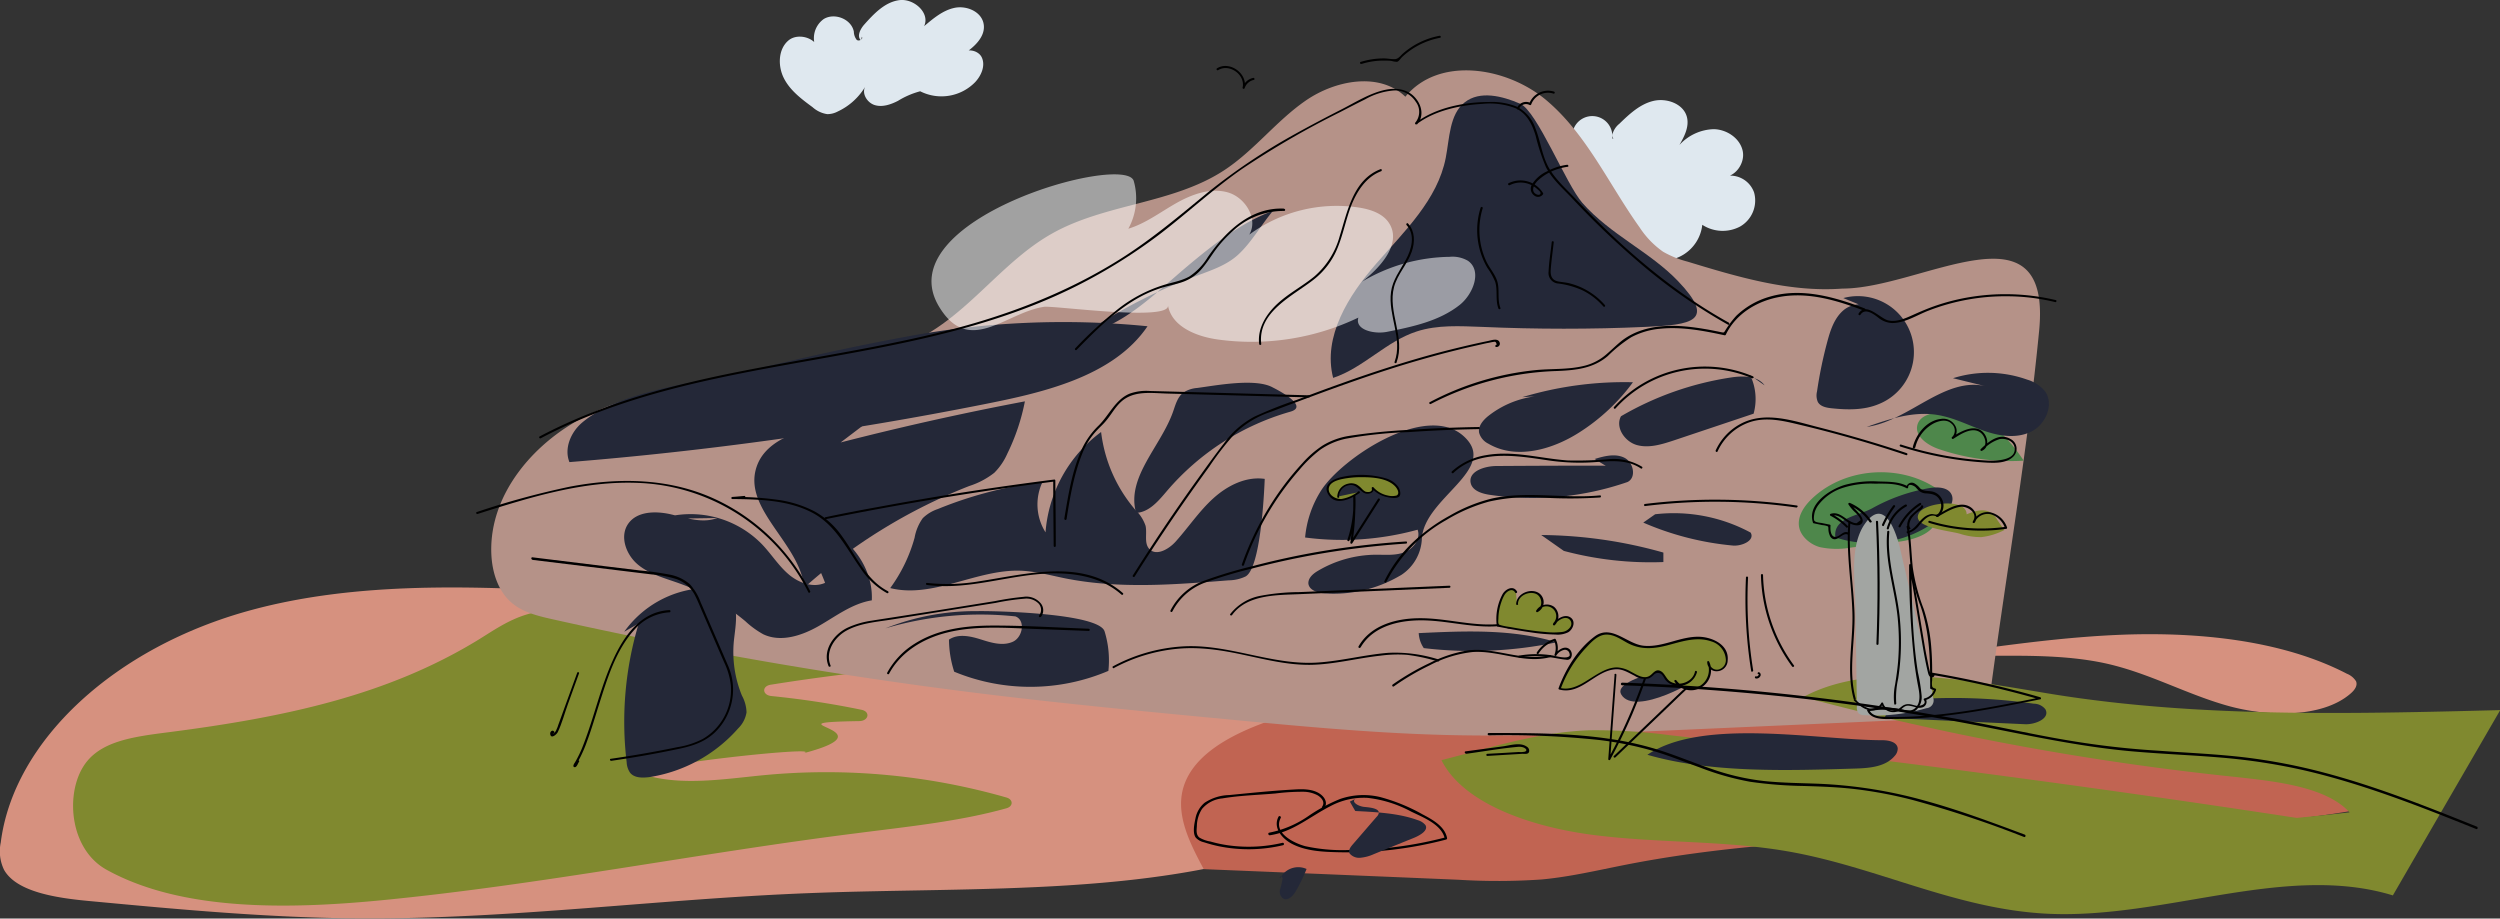 <svg id="Layer_1" data-name="Layer 1" xmlns="http://www.w3.org/2000/svg" width="545.59" height="200.45" viewBox="0 0 545.59 200.45"><rect x="0" y="0" width="545.59" height="200.45" fill="#333333" stroke="none"/><defs><style>.cls-1{fill:#d6917f;}.cls-2{fill:#80892f;}.cls-3{fill:#c16452;}.cls-4{fill:#dfe8ef;}.cls-5{fill:#b59288;}.cls-6{fill:#4e874b;}.cls-7{fill:#242838;}.cls-8{fill:none;}.cls-9{fill:#a2a5a2;}.cls-10{fill:#fff;opacity:0.54;isolation:isolate;}</style></defs><g id="Layer_2" data-name="Layer 2"><path class="cls-1" d="M565.5,270.66c-61.62-4.17-120.82-23.35-182.65-21.28-2.11.08-4.4.22-6,1.2a8.26,8.26,0,0,0-2.43,2.81c-4.63,6.88-15.58,11.47-26.48,11-1.06,1.55,1.85,3,4.31,3.23s5.42.14,6.77,1.57c1.92,2-1.41,4.47-4.44,5.67-32.5,12.9-72.34,10.54-109.69,12-32.76,1.26-65.26,5.72-98.08,5.52-19.78-.12-39.46-1.95-59.06-3.79-7.3-.67-15.91-2-18.62-6.8a9.29,9.29,0,0,1-.72-6c2.81-22.21,24.94-42.71,54.81-50.74,21.6-5.83,45.54-5.37,68.61-4.07,34.06,1.89,67.9,5.4,101.73,8.71,36.49,3.57,73,6.94,109.83,8.36,24.74,1,49.69,1,74.17-1.6,17.49-1.87,34.7-5.1,52.35-5.92s36.32,1.08,50.5,8.45a4.18,4.18,0,0,1,2,1.64c.41,1-.36,2-1.26,2.75-6.14,5.27-18,5.11-27,2.53s-16.83-7-26.1-9.11c-7.88-1.77-16.31-1.77-24.58-1.73l-49.17.18a22.65,22.65,0,0,0-5.43.45c-2.45.62-4.31,2-6.26,3.2-7.08,4.32-16.69,6.6-26.1,6.14-4.25-.2-10.43.18-10.21,3.15" transform="translate(-68.24 -91.95)"/><path class="cls-2" d="M172.75,231.5c3.23-2,6.36-4.19,10.31-5.41,4.23-1.31,9-1.43,13.62-1.33,29.37.62,58.24,9,87.37,6.3,2.73-.26,5.63-.58,8.16.18,2,.62,3.55,2.29,3.17,3.71a1.78,1.78,0,0,1-1.7,1,451.59,451.59,0,0,0-57.24,5.43c-2,.32-1.84,2.27.14,2.47q10,1,19.66,3c2,.4,1.59,2.43-.46,2.47-21.5.36,8,1.72-12.13,7,5.19-1.81-40.11,3.07-34.79,4.71,8.18,2.51,17.55.9,26.4.06A142.65,142.65,0,0,1,287.9,266c1.5.44,1.48,1.92,0,2.34-10.31,2.89-21.49,4-32.46,5.42-34.76,4.37-68.85,11.23-103.83,14.65-20.67,2-43.76,2.4-60.11-6.65-7.9-4.37-9-16-5.19-22.34,3.41-5.72,10.83-6.66,18.87-7.69C130.56,248.45,152.87,243.7,172.75,231.5Z" transform="translate(-68.24 -91.95)"/><path class="cls-3" d="M425,238c.9-1-2.77-1.06-2.57.14s2.29,1.67,4,1.87c20.94,2.37,42.37,1.22,63.49,2.59a258.39,258.39,0,0,1,69.43,14.22c9.51,3.39,18.62,7.3,27.85,11.07-53.24,10.17-111,2.33-164.18,12.78-6.06,1.19-12.08,2.63-18.32,3.21a138.6,138.6,0,0,1-18.23.06q-27.75-1.17-55.53-2.31c-3.21-6-6.46-12.41-4.19-18.59,3.69-10.05,19.76-14.85,33.94-18q25.55-5.75,51.44-10.67c12.74-2.41,25.76-4.71,38.94-4.23,18.31.66,36.06,6.92,47.66,16.79" transform="translate(-68.24 -91.95)"/><path class="cls-4" d="M421.65,123c-.89.2-1.65-.88-1.51-1.78a4.41,4.41,0,0,1,1.49-2.25c2.18-2.11,4.51-4.31,7.46-5s6.64.67,7.32,3.62c.48,2.08-.6,4.17-1.66,6a10.54,10.54,0,0,1,7.5-3.45c2.83.06,5.68,1.95,6.3,4.7s-1.69,5.94-4.5,5.74a5.51,5.51,0,0,1,7,3.39,6.55,6.55,0,0,1-3.06,7.42,8.14,8.14,0,0,1-8.25-.38,8.76,8.76,0,0,1-17,1.88,3.29,3.29,0,0,0-.84-1.56,2.45,2.45,0,0,0-1.65-.32c-2.37.16-4.67,1-7,1.32s-5,.18-6.8-1.36-2.35-4.72-.52-6.24c-2.33-1-4.72-2.19-6.32-4.19s-2.15-5-.6-7.09c2-2.68,6.06-2.24,9.33-1.54a3,3,0,0,0,2.22-.1c.7-.44.9-1.35,1.25-2.09a4.38,4.38,0,0,1,8.28,2.41" transform="translate(-68.24 -91.95)"/><path class="cls-5" d="M470.33,154.93c-11.47.86-22.79-2.53-33.8-5.88a21.67,21.67,0,0,1-5.34-2.16,19.41,19.41,0,0,1-5.13-5.32c-6.68-9.33-11.5-20.24-20.26-27.67s-23.59-9.72-30.86-.84c-5.67-5.45-15.26-3.63-21.74.84s-11.32,11-17.9,15.27c-11.17,7.28-25.79,7.2-37.41,13.72-9.51,5.32-16.19,14.61-25.24,20.65-10.91,7.28-24.41,9.32-37.45,10.73s-26.46,2.43-38.28,8.08-21.9,17.22-21.46,30.33c.14,4,1.4,8.23,4.47,10.84,2.45,2.08,5.74,2.87,8.87,3.57Q235,237.44,282,243.26c17.78,2.2,35.61,3.91,53.46,5.61,16.09,1.53,32.2,3.07,48.37,3.48s32.5-.29,48.75-1l62.53-2.77c2.21-.1,4.69-.32,6.12-2a8.25,8.25,0,0,0,1.5-4.42c3.49-26,8-52,10.53-78.11C516,135.37,487.57,154.93,470.33,154.93Z" transform="translate(-68.24 -91.95)"/><path class="cls-2" d="M579,271.92q-72.75-11.34-146.4-19.53A122.39,122.39,0,0,0,415,251.32c-11.2.42-21.65,3.85-32.18,6.52,4.65,9.35,19.2,14.53,33.16,16.33s28.48,1.17,42.25,3.55c19.54,3.37,36.77,12.66,56.85,13.64,25.52,1.23,52-11.17,75.37-4q11.7-20.22,23.43-40.44c-32.64.84-65.72,1.66-97.54-3.45-18.39-3-39.64-7.44-54.56.6a604.25,604.25,0,0,0,94.42,17.45c9.25,1,19.76,2.23,24.8,7.71q-11.7,1.35-23.47,2.22" transform="translate(-68.24 -91.95)"/><path class="cls-6" d="M492.76,200c-8.1-7-21.48-6.56-29.15.84-1.6,1.54-3,3.57-2.79,5.78s2.33,4.11,4.56,4.73a17.61,17.61,0,0,0,6.94.08l10.17-1.24c3.77-.46,8.61-2.07,8.47-5.86-.06-1.81-1.07-4.31.6-5" transform="translate(-68.24 -91.95)"/><path class="cls-6" d="M502,184.34A23.1,23.1,0,0,0,491.88,182c-2.05,0-4.55.6-5.16,2.57-.78,2.51,2.15,4.53,4.62,5.38a48.72,48.72,0,0,0,18.55,2.54,38.11,38.11,0,0,0-10.45-10.61" transform="translate(-68.24 -91.95)"/><path class="cls-7" d="M477.36,159.8c-1.55-2-4.9-1.78-6.83-.12s-2.8,4.22-3.47,6.7a94.08,94.08,0,0,0-2.28,11,3.6,3.6,0,0,0,.18,2.3c.56,1,1.86,1.25,3,1.37,3.43.36,7,.44,10.21-.88A12.22,12.22,0,0,0,470.51,157" transform="translate(-68.24 -91.95)"/><path class="cls-7" d="M421.85,195.57c-.34-1.66-2.51-2-4.2-2q-11.4,0-22.79.08c-2.6,0-6.17,1.14-5.67,3.67.34,1.7,2.4,2.35,4.11,2.61a63.31,63.31,0,0,0,30.13-2.79c2-1,1.29-4.32-.7-5.3s-4.37-.36-6.48.28" transform="translate(-68.24 -91.95)"/><path class="cls-7" d="M356.59,198.94a23,23,0,0,0-3.53,10.31,62,62,0,0,0,24.55-1.7c.74,2-.92,4.17-2.91,4.93s-4.17.51-6.3.53a25.19,25.19,0,0,0-12.63,3.57c-1,.6-2,1.48-2,2.64.1,1.51,2,2.11,3.51,2.23a28.57,28.57,0,0,0,16.39-3.81l.36-.2a9.94,9.94,0,0,0,4.51-7.84c.33-9,17.1-15.27,9.11-22.47C379.36,179.66,361.06,192,356.59,198.94Z" transform="translate(-68.24 -91.95)"/><path class="cls-7" d="M400,114.59c-3.91-1.69-8.79-2.93-12.12-.3s-3.29,7.82-4.13,12.13c-1.78,9.11-9,16-15.11,23s-11.77,16-9.46,25c6.62-2.19,11.61-8,18.23-10.13,4.56-1.49,9.49-1.17,14.28-1,11.82.52,23.8.54,35.63,0,10.13-.45,15.55-1.19,7.12-10-6.11-6.39-14.78-10.13-20.88-17.07C410,132.14,403.67,116.17,400,114.59Z" transform="translate(-68.24 -91.95)"/><path class="cls-7" d="M195.3,184.16c-2.47,2.08-4,5.64-2.79,8.64a790.85,790.85,0,0,0,90.29-12.59c12.42-2.47,28.29-5.86,35.87-17.06a185.57,185.57,0,0,0-52.74,2.29c-11.37,2.09-22.69,4.6-33.92,7.36C221.34,175.39,203.88,176.94,195.3,184.16Z" transform="translate(-68.24 -91.95)"/><path class="cls-7" d="M224.75,205c-3.17,1.23-6.7,0-10-.78s-7.43-.76-9.39,2-.5,6.78,2.09,8.94,6,3,9.14,4.14a47.25,47.25,0,0,1,14.31,8.22,19.66,19.66,0,0,0,3.91,2.85c3.87,1.84,8.5.28,12.2-1.85s7.26-4.87,11.49-5.55c.46-9.49-8.75-18.24-18.2-17.28a43.86,43.86,0,0,1,8,13.46c-2.63,1.17-5.8,0-8-1.9s-3.75-4.41-5.75-6.5a21.76,21.76,0,0,0-22.25-5.56" transform="translate(-68.24 -91.95)"/><path class="cls-7" d="M207.64,228A74.25,74.25,0,0,0,205,258.3a4.38,4.38,0,0,0,.72,2.25c.92,1.2,2.69,1.18,4.19,1a32.39,32.39,0,0,0,19.42-10.63,6.31,6.31,0,0,0,1.83-3.51,8.09,8.09,0,0,0-1-3.65,25,25,0,0,1-1.74-12.14c.38-3.45,1.24-7.54-1.31-9.87-1.48-1.36-3.67-1.56-5.69-1.44a22.81,22.81,0,0,0-16.95,9.51" transform="translate(-68.24 -91.95)"/><path class="cls-7" d="M344.25,196.46c-4.11-.59-8.18,1.48-11.25,4.27s-5.38,6.28-8.15,9.37c-1.52,1.72-4.31,3.31-5.82,1.62-1.14-1.28-.42-3.31-.78-5a8.66,8.66,0,0,0-2.23-3.49,31.89,31.89,0,0,1-7.48-17,30,30,0,0,0-12.13,21.89,11.43,11.43,0,0,1-.65-11,87.9,87.9,0,0,0-22.85,5.92,8.5,8.5,0,0,0-3.29,2,10.4,10.4,0,0,0-1.78,4.25,33.8,33.8,0,0,1-5.32,11c9.35,2.33,18.78-4.11,28.41-3.79,3.29.12,6.5,1,9.73,1.66,11.73,2.35,23.81,1.39,35.73.44a8.77,8.77,0,0,0,3.67-.84C343.31,216,344.11,200,344.25,196.46Z" transform="translate(-68.24 -91.95)"/><path class="cls-7" d="M494.45,174.49a25.42,25.42,0,0,1,16.17.3,8,8,0,0,1,3.85,2.47c2.14,2.85.26,7.3-2.93,8.88s-7,1-10.39-.2-6.56-2.86-10.09-3.43c-5.2-.86-10.46.85-15.43,2.61,9.33-1.3,17.13-11.23,26.24-8.81" transform="translate(-68.24 -91.95)"/><path class="cls-7" d="M404.59,208.71a100.15,100.15,0,0,1,26.66,3.83c0,.69,0,1.37,0,2.07a73.34,73.34,0,0,1-21.72-2.43" transform="translate(-68.24 -91.95)"/><path class="cls-7" d="M429.45,204.18a35.34,35.34,0,0,1,20.84,4c1,1.69-1.88,3-3.87,2.83A63.86,63.86,0,0,1,426.86,206" transform="translate(-68.24 -91.95)"/><path class="cls-7" d="M377.83,230.12c10.11-.48,20.46-.94,30.13,2a89.68,89.68,0,0,1-29,1.27,6.39,6.39,0,0,1-1.11-3.37" transform="translate(-68.24 -91.95)"/><path class="cls-7" d="M309.3,229.74a21.48,21.48,0,0,1,.83,8.62,43.45,43.45,0,0,1-33.65.18,23.41,23.41,0,0,1-1.14-7c2-1.34,4.62-.78,6.9-.06s4.78,1.51,7,.54,2.85-4.75.59-5.55a72.66,72.66,0,0,0-28.39,2.62,53,53,0,0,1,20-3.77C285.57,225.24,308.06,225.8,309.3,229.74Z" transform="translate(-68.24 -91.95)"/><path class="cls-7" d="M329.49,176.62a6.41,6.41,0,0,0-3,1c-1.29,1-1.71,2.65-2.25,4.19-2.67,7.58-10.27,14.34-8.06,22.07,2.86-.14,4.91-2.65,6.76-4.82a55.45,55.45,0,0,1,26.92-17.27c4.55-1.3-4.2-5.44-4-5.36C342,174.45,333.54,176.09,329.49,176.62Z" transform="translate(-68.24 -91.95)"/><path class="cls-7" d="M400.48,178.62a77.26,77.26,0,0,1,24.13-3.25,43.35,43.35,0,0,1-11.79,11c-5.9,3.75-13.76,5.95-19.78,2.4a3.81,3.81,0,0,1-2-2.36c-.28-1.45.87-2.77,2-3.68a20.81,20.81,0,0,1,13.08-4.45" transform="translate(-68.24 -91.95)"/><path class="cls-7" d="M453.34,176.05c-1.56-2.14-4.73-2.12-7.34-1.72a67.57,67.57,0,0,0-24,8.46c-1.31,2.41.82,5.54,3.45,6.28s5.45-.14,8.06-1l17.43-5.84a12,12,0,0,0-.76-8.42" transform="translate(-68.24 -91.95)"/><path class="cls-7" d="M482.47,244.86a124.3,124.3,0,0,1,29.61.66,3.25,3.25,0,0,1,2.53,1.21c1.12,2-2.21,3.39-4.48,3.27l-30.57-1.41a9.45,9.45,0,0,1,10.27-6" transform="translate(-68.24 -91.95)"/><path class="cls-7" d="M479,253.49c1.4,0,3.23.36,3.39,1.76a2.35,2.35,0,0,1-.66,1.67c-1.95,2.33-5.36,2.65-8.39,2.75-14.56.44-31.59,1.06-45.58-3C439.74,248.49,465.12,253.49,479,253.49Z" transform="translate(-68.24 -91.95)"/><path class="cls-7" d="M338.45,147.53c-2.56,2.36-6,3.45-9.22,4.67a112.51,112.51,0,0,0-24.62,12.74c8.91-1.87,15.65-8.91,22.63-14.78,5.58-4.7,11.94-9.69,18.82-12.2C343.49,141,341.4,144.82,338.45,147.53Z" transform="translate(-68.24 -91.95)"/><path class="cls-7" d="M489.35,198.46c1.79-.3,4.13-.18,4.82,1.49.62,1.48-.51,3.09-1.67,4.19a23.91,23.91,0,0,1-23.71,5.09c-.58-4.31,5-4.67,8.06-6.37A39,39,0,0,1,489.35,198.46Z" transform="translate(-68.24 -91.95)"/><path class="cls-7" d="M442.11,236c.44.72-.16,1.62-.78,2.22-2.33,2.27-16.31,10.17-19.26,5.32C419.58,239.51,439.9,236.46,442.11,236Z" transform="translate(-68.24 -91.95)"/><path class="cls-7" d="M242,195.87a6.14,6.14,0,0,1-4.91-3.41q27.1-7.67,54.82-12.92a45.57,45.57,0,0,1-3.83,11.4,13.59,13.59,0,0,1-2.85,4.19,17.45,17.45,0,0,1-5.48,2.89,119.3,119.3,0,0,0-36,22.17c-.91-9.71-13.53-17.17-10.38-26.4,1.87-5.52,8.41-7.65,14.07-9L261,181.45" transform="translate(-68.24 -91.95)"/><path class="cls-2" d="M502.83,203.9a5.31,5.31,0,0,1,1.27,1.48l1.54,2.25a14.46,14.46,0,0,1-5,1.54,14.91,14.91,0,0,1-4.76-.76c-2.45-.68-10.89-1.4-8.77-4.61,1.45-2.21,10.34-3.17,10.32.4C499,203.54,501.25,202.77,502.83,203.9Z" transform="translate(-68.24 -91.95)"/><path class="cls-8" d="M419.4,179.62a1.9,1.9,0,0,0,.38,1.37,1.92,1.92,0,0,0,1.24.4,39.64,39.64,0,0,0,13.53-1.52,2.18,2.18,0,0,0,1.3-.73,2.3,2.3,0,0,0,.2-1.56,98.85,98.85,0,0,0-1.95-10.07q-2.61-11.19-5.21-22.37c-.93-4-3.55-11.48-7.75-5.42-3.33,4.8-2.1,12.4-2,17.82Q419.25,168.61,419.4,179.62Z" transform="translate(-68.24 -91.95)"/><path class="cls-9" d="M473.48,246.25a1.91,1.91,0,0,0,.38,1.38,1.88,1.88,0,0,0,1.23.4,39.7,39.7,0,0,0,13.54-1.52,1.71,1.71,0,0,0,1.5-2.29,96.23,96.23,0,0,0-2-10.07q-2.6-11.19-5.2-22.37c-.94-4-3.55-11.49-7.76-5.43-3.33,4.81-2.09,12.41-2,17.83Z" transform="translate(-68.24 -91.95)"/><path class="cls-4" d="M256.16,100.76c-1-.82-.18-2.48.69-3.45,2.12-2.38,4.53-4.93,7.68-5.33s6.74,2.79,5.39,5.68c2-1.69,4.1-3.47,6.65-4s5.69.75,6.29,3.29c.71,3-2.26,5.58-4.95,7.17.72-1.81,3.81-1.39,4.61.4s-.12,3.91-1.46,5.35a10.27,10.27,0,0,1-12,2,17.93,17.93,0,0,0-4.85,2.09c-1.57.8-3.39,1.44-5.08.92s-2.95-2.63-2-4.13a13.75,13.75,0,0,1-6.06,5.53,4.87,4.87,0,0,1-2.29.58,6.14,6.14,0,0,1-3.21-1.52c-2.41-1.77-4.91-3.65-6.26-6.32s-1.26-6.34,1-8.24,6.74-.35,6.64,2.66A5.13,5.13,0,0,1,248,96.11c2.37-1.46,6.06,0,6.58,2.75a3,3,0,0,0,.62,1.78c.48.41,1.52-.16,1.12-.66" transform="translate(-68.24 -91.95)"/><path class="cls-10" d="M315.66,131.44a13.74,13.74,0,0,1-1.18,10.43c3.79-1.16,7-3.63,10.45-5.58s7.52-3.43,11.3-2.34,6.66,5.77,4.65,9.2a32.23,32.23,0,0,1,23.89-5.91c2.55.4,5.3,1.28,6.66,3.47,2.73,4.39-1.86,9.61-6,12.74A38.39,38.39,0,0,1,384.59,148a6.68,6.68,0,0,1,4,.86c3.14,2.17,1.18,7.28-1.81,9.65-4.47,3.53-10.27,4.75-15.85,5.86-2.77.56-7.08-.42-6.24-3.11a53.92,53.92,0,0,1-30.75,4.77c-4.65-.66-10-2.81-10.81-7.44.6,3.59-25,0-27.05.32-8.36,1.25-16.29,10.75-22.83.08C261.48,139.86,313.82,125.26,315.66,131.44Z" transform="translate(-68.24 -91.95)"/></g><path d="M445.58,162.39c-12.66-7-23.65-16.65-33.56-27.12-2.21-2.33-4.94-4.69-6.26-7.68-1.09-2.45-1.45-5.14-2.43-7.63a8.25,8.25,0,0,0-4.11-4.75,14.61,14.61,0,0,0-6.08-1c-5.3,0-11.66,1.24-15.95,4.55l.28.36c1.53-1.64,1.12-4-.18-5.6-1.6-2.06-4.11-2.48-6.56-2-3.45.68-6.7,2.77-9.81,4.35-3.39,1.73-6.74,3.49-10.07,5.34A133,133,0,0,0,331.77,134c-6.08,5-12,10-18.63,14.22-12.42,7.9-26.18,13-40.43,16.43-13.86,3.37-28,5.42-42,8.18-15.39,3-30.76,7-44.7,14.37-.26.14,0,.54.24.4,24.37-12.92,52.3-15.13,78.84-20.76,13.14-2.77,26.14-6.46,38.18-12.52a116.92,116.92,0,0,0,18.25-11.4c6-4.61,11.6-9.81,17.84-14.14a188.47,188.47,0,0,1,21.34-12.36c1.81-.94,3.63-1.88,5.46-2.79a15,15,0,0,1,6.34-1.94,5.33,5.33,0,0,1,4.71,2.47,3.65,3.65,0,0,1-.1,4.55c-.16.18.06.52.28.36,3.91-3,9.57-4.19,14.39-4.45a15.61,15.61,0,0,1,7.18.94c2.48,1.12,3.65,3.49,4.41,6a44,44,0,0,0,2.25,6.86c1.34,2.63,3.77,4.73,5.77,6.86a178.68,178.68,0,0,0,15.11,14.4,120,120,0,0,0,18.84,13.12c.24.16.46-.22.2-.38Z" transform="translate(-68.24 -91.95)"/><path d="M172.45,204.12c11.35-3.59,23.09-7.3,35.13-6.78A43.46,43.46,0,0,1,235,208.51a42.53,42.53,0,0,1,9.65,12.7c.14.26.52,0,.4-.24a44,44,0,0,0-20.14-19.8c-10.15-4.91-21.45-5.08-32.36-3a179.06,179.06,0,0,0-20.24,5.52c-.26.06-.14.5.14.42Z" transform="translate(-68.24 -91.95)"/><path d="M248.5,205.24q24.74-5,49.81-8.2l-.22-.22c0,4.75.06,9.51.1,14.26a.23.23,0,0,0,.46,0c0-4.75-.06-9.51-.1-14.26a.21.21,0,0,0-.22-.22q-19.47,2.46-38.78,6.05-5.6,1-11.15,2.17c-.32,0-.18.46.1.42Z" transform="translate(-68.24 -91.95)"/><path d="M301,205.26c.76-4.81,1.6-9.79,3.43-14.32a15.71,15.71,0,0,1,3.49-5.38c.54-.56,1.12-1.08,1.61-1.68,1.2-1.37,2-3,3.39-4.26,2.76-2.52,6.68-1.86,10.13-1.78l9.48.26,21.35.58a.23.23,0,0,0,0-.46l-19.7-.54-9.65-.26-5.3-.14a10.75,10.75,0,0,0-4.51.6c-3.07,1.3-4.43,4.67-6.7,6.92a17.21,17.21,0,0,0-3.51,4.79c-2.27,4.82-3.13,10.32-4,15.55,0,.28.4.42.46.12Z" transform="translate(-68.24 -91.95)"/><path d="M339.72,215.27a62.88,62.88,0,0,1,12.09-20.78,28.94,28.94,0,0,1,4.5-4.35,15.27,15.27,0,0,1,5.67-2.45,92.11,92.11,0,0,1,13.57-1.43q7.69-.54,15.42-.66a.23.23,0,0,0,0-.46c-4.89.08-9.75.26-14.64.6a126.83,126.83,0,0,0-13.62,1.33,15.88,15.88,0,0,0-5.8,2.1A22.09,22.09,0,0,0,352.5,193a61.76,61.76,0,0,0-7.31,9.66,65,65,0,0,0-5.93,12.46.24.24,0,0,0,.46.14Z" transform="translate(-68.24 -91.95)"/><path d="M370.77,219a32.75,32.75,0,0,1,13.14-13.58,36.71,36.71,0,0,1,9.27-4,40.5,40.5,0,0,1,11.31-.9,99.46,99.46,0,0,0,12.92,0c.28,0,.3-.48,0-.46-7.8.76-15.76-1-23.47.66a35,35,0,0,0-9.33,3.77,38.63,38.63,0,0,0-7.84,5.64,29.75,29.75,0,0,0-6.4,8.62c-.14.26.26.5.4.24Z" transform="translate(-68.24 -91.95)"/><path d="M475.19,159.26c-6.54-2.5-13.84-4.61-20.8-2.54a17.38,17.38,0,0,0-7.21,4.13,20.7,20.7,0,0,0-2.5,3.35c-.24.38-.31.34-.75.26s-.72-.16-1.08-.22c-.9-.18-1.77-.36-2.67-.5-5.9-1-12.62-1.35-17.73,2.36-1.31,1-2.41,2.13-3.63,3.17a11.5,11.5,0,0,1-4.9,2.53c-3.43.84-7,.58-10.53.92a62.71,62.71,0,0,0-23.13,7c-.26.13,0,.53.24.39a63.83,63.83,0,0,1,27.42-7.19c4.08-.16,8-.52,11.22-3.29a30.37,30.37,0,0,1,5.11-4.09,16.51,16.51,0,0,1,6.24-1.84c4.72-.49,9.49.42,14.11,1.42a.25.25,0,0,0,.26-.1c2.22-4.67,7-7.48,12-8.31,6.22-1.06,12.5.87,18.26,3.07.24.06.36-.38.08-.5Z" transform="translate(-68.24 -91.95)"/><path d="M450.81,174.09a26.73,26.73,0,0,0-30.33,6.68c-.2.22.12.54.32.32a26.29,26.29,0,0,1,29.79-6.6c.24.12.47-.28.22-.4Z" transform="translate(-68.24 -91.95)"/><path d="M443.07,190.48a12,12,0,0,1,6.92-6.36c3.71-1.29,7.56-.3,11.24.58,7.76,1.85,15.46,4.05,23,6.58.28.1.4-.34.12-.44-6.34-2.13-12.78-4-19.26-5.66-5.46-1.38-11.66-3.59-17-.72a12.35,12.35,0,0,0-5.42,5.78c-.12.26.28.5.4.24Z" transform="translate(-68.24 -91.95)"/><path d="M427.26,202.39a124.87,124.87,0,0,1,33,.32c.28,0,.42-.4.12-.44a125.78,125.78,0,0,0-33.12-.34c-.3,0-.3.5,0,.46Z" transform="translate(-68.24 -91.95)"/><path d="M474.25,160.65c1-1.61,2.94-.12,3.89.62a5.11,5.11,0,0,0,3.07,1.18c2.77,0,5.41-1.76,7.9-2.71a46.45,46.45,0,0,1,17.53-3.13,45.47,45.47,0,0,1,10.13,1.27c.27.06.39-.38.11-.44a47.55,47.55,0,0,0-18.14-.75,45.51,45.51,0,0,0-9.11,2.35c-1.38.52-2.73,1.11-4.07,1.71-1.6.72-3.49,1.54-5.26,1.12s-4.85-4.17-6.46-1.46a.24.24,0,0,0,.41.24Z" transform="translate(-68.24 -91.95)"/><path d="M394.72,167.67a.73.73,0,0,0,.79-1c-.36-1-1.81-.45-2.51-.31-3.63.75-7.22,1.61-10.79,2.55-7,1.87-14,4.13-20.87,6.58-3.41,1.21-6.8,2.47-10.17,3.75a92.09,92.09,0,0,0-9.15,3.63,19.39,19.39,0,0,0-6.64,5.8c-2.2,2.83-4.27,5.74-6.34,8.63q-7.1,9.93-13.58,20.24c-.16.24.24.48.4.24q5.17-8.19,10.7-16.15,2.76-3.95,5.57-7.82a64.27,64.27,0,0,1,5.8-7.44,20.52,20.52,0,0,1,7.7-4.56c3-1.16,6.06-2.29,9.11-3.43,6.1-2.27,12.24-4.45,18.46-6.4q5.21-1.62,10.47-3c1.81-.46,3.65-.92,5.48-1.34l2.65-.6c.44-.1.88-.2,1.34-.28l.58-.12a3.17,3.17,0,0,1,.46-.07c.4-.14.62.07.68.63-.3,0-.42.4-.14.46Z" transform="translate(-68.24 -91.95)"/><path d="M262.08,221c-4.95-2.53-7.08-8-10.25-12.26a17.82,17.82,0,0,0-5.84-5.19,24.84,24.84,0,0,0-7.92-2.51,66.43,66.43,0,0,0-10-.64v.46c.86-.08,1.74-.16,2.61-.22.28,0,.3-.48,0-.46-.85.08-1.73.16-2.61.22-.28,0-.3.46,0,.46,5.8.06,12,.2,17.27,2.89,5.12,2.61,7.46,7.6,10.61,12.09a16.57,16.57,0,0,0,5.88,5.56.23.23,0,0,0,.22-.4Z" transform="translate(-68.24 -91.95)"/><path d="M400.24,228.65h-2.85a.23.23,0,0,0,0,.46h2.85a.23.23,0,0,0,0-.46Z" transform="translate(-68.24 -91.95)"/><path d="M324.09,225.4a13.09,13.09,0,0,1,7.4-6.4,97.56,97.56,0,0,1,10.09-3,175,175,0,0,1,21-4.16q6.23-.84,12.51-1.26c.29,0,.29-.48,0-.46A179.77,179.77,0,0,0,353,212.91q-5.62,1.08-11.2,2.54a100.25,100.25,0,0,0-10.61,3.17,13.46,13.46,0,0,0-7.5,6.54c-.14.28.24.5.38.24Z" transform="translate(-68.24 -91.95)"/><path d="M337.11,226.19c3.29-4.56,9.89-4.36,14.92-4.58l20.81-.88,11.71-.5a.23.23,0,0,0,0-.46l-22,.94c-3.63.16-7.27.32-10.9.46a47,47,0,0,0-8.2.78,10.93,10.93,0,0,0-6.72,4c-.18.24.22.46.4.22Z" transform="translate(-68.24 -91.95)"/><path d="M311.37,237.72a36.45,36.45,0,0,1,13.92-4.19c5-.46,9.89.36,14.77,1.42,4.67,1,9.35,2.15,14.16,2.09,5.14-.08,10.19-1.45,15.29-2a28.17,28.17,0,0,1,5.8-.18,39.89,39.89,0,0,1,6.76,1.45.23.23,0,0,0,.12-.44,31.42,31.42,0,0,0-11-1.45c-5.13.42-10.11,1.75-15.24,2.11-10.05.72-19.52-4.12-29.61-3.51a36.82,36.82,0,0,0-15.21,4.35c-.24.12,0,.52.26.38Z" transform="translate(-68.24 -91.95)"/><path d="M372.42,241.75a54.59,54.59,0,0,1,7.84-4.61,26.26,26.26,0,0,1,9.33-2.89c5.74-.4,11.33,2.63,17,1.1a.23.23,0,0,0-.12-.44c-6,1.59-11.94-1.84-18-1a28.69,28.69,0,0,0-8.13,2.69,54.26,54.26,0,0,0-8.18,4.75c-.21.18,0,.56.24.4Z" transform="translate(-68.24 -91.95)"/><path d="M365.17,233.25c2.85-4.94,9.07-6.1,14.33-5.9,6.7.26,13.44,2.59,20,.4.28-.1.16-.54-.12-.44-7,2.35-14.18-.5-21.31-.44-5.05,0-10.67,1.48-13.34,6.14a.23.23,0,0,0,.4.24Z" transform="translate(-68.24 -91.95)"/><path d="M305.83,229.16c-7-.25-14-.71-20.94-.69-5.9,0-12,.75-17.09,4a17,17,0,0,0-5.94,6.29c-.14.25.26.47.4.24,2.55-4.79,7.5-7.72,12.64-9,6.36-1.59,13.08-1,19.56-.78l11.37.42a.23.23,0,0,0,0-.46Z" transform="translate(-68.24 -91.95)"/><path d="M295.38,226.63a2.39,2.39,0,0,0,0-3,4.08,4.08,0,0,0-3.77-1.43,59.82,59.82,0,0,0-6.22.93l-6.84,1.1q-6.82,1.11-13.66,2.17c-2.13.34-4.29.66-6.42,1a19.23,19.23,0,0,0-5.36,1.58c-3,1.49-5.43,4.94-4.05,8.33.1.26.56.16.44-.12-1.24-3.07.89-6.22,3.55-7.66,3-1.63,6.7-1.87,10-2.41l22.45-3.59a50.82,50.82,0,0,1,6.28-.92,3.74,3.74,0,0,1,2.93.88,2,2,0,0,1,.32,2.75c-.22.22.12.56.3.32Z" transform="translate(-68.24 -91.95)"/><path d="M313.3,221.39c-8.65-7.62-21.05-4.15-31.18-2.61a41.7,41.7,0,0,1-11.59.38c-.28,0-.28.41,0,.45,8,1.06,15.74-1.47,23.61-2.29,6.5-.68,13.72-.14,18.84,4.39.22.2.54-.12.32-.32Z" transform="translate(-68.24 -91.95)"/><path d="M184.39,214.13l26.15,3.19a24.17,24.17,0,0,1,5.32,1,7.37,7.37,0,0,1,4.19,3.85c.59,1.19,1.07,2.43,1.61,3.65,1.54,3.56,3.07,7.13,4.63,10.7a15.68,15.68,0,0,1,1.45,5,12.47,12.47,0,0,1-2.39,8.35,12.22,12.22,0,0,1-3.79,3.37A18,18,0,0,1,216.1,255c-4.83,1-9.69,1.85-14.58,2.55-.28,0-.16.48.12.44q6.95-1,13.82-2.42c3.27-.65,6.26-1.41,8.75-3.74a13,13,0,0,0,2.94-14.56q-2.22-5.15-4.45-10.29c-.52-1.17-1-2.37-1.54-3.55a11.77,11.77,0,0,0-2.39-4,9.36,9.36,0,0,0-4.35-2.07,65.5,65.5,0,0,0-6.58-.92l-7.81-.95-15.62-1.92c-.29,0-.29.46,0,.5Z" transform="translate(-68.24 -91.95)"/><path d="M214.32,225.1c-6.2.3-9.91,5.62-12.26,10.78-2.75,6-4.13,12.49-6.52,18.63a25.08,25.08,0,0,1-1.81,3.81c-.14.2-.64.91-.14,1.05s.79-.87,1-1.15-.22-.46-.39-.24-.54.68-.5.83c0,.34.4-.21.48-.33.27-.46.53-.94.77-1.42.52-1.06,1-2.17,1.38-3.27,1-2.67,1.79-5.4,2.65-8.12,1.78-5.58,3.63-11.78,7.64-16.21a11,11,0,0,1,7.73-3.88c.28,0,.28-.5,0-.48Z" transform="translate(-68.24 -91.95)"/><path d="M194.19,238.82l-2.4,6.6c-.38,1-.76,2.07-1.13,3.13-.2.55-.4,1.09-.6,1.65,0,.1-.78,2.39-1.26,1.68.16.24.56,0,.4-.24-.38-.56-1,0-.88.55.2,1.12,1.44,0,1.66-.49.9-1.9,1.45-4,2.17-6,.82-2.25,1.64-4.52,2.45-6.79.12-.28-.32-.4-.41-.12Z" transform="translate(-68.24 -91.95)"/><path d="M388.22,256.46c3.7-.5,7.43-1.17,11.16-1.51a3,3,0,0,1,1.2.08c.44.12,1.17.61.48.95a4.25,4.25,0,0,1-1.34.08l-1.34.08c-1.83.12-3.68.22-5.54.32-.3,0-.3.48,0,.46l7.64-.46c.58,0,1.41.18,1.49-.6a1.08,1.08,0,0,0-.59-1c-1.48-1-3.75-.18-5.35,0l-8,1.07c-.24.08-.12.52.16.48Z" transform="translate(-68.24 -91.95)"/><path d="M452.54,217.48a35,35,0,0,0,6.8,19.92c.18.24.58,0,.4-.24a34.67,34.67,0,0,1-6.74-19.7.23.23,0,0,0-.46,0Z" transform="translate(-68.24 -91.95)"/><path d="M451.36,240a.89.89,0,0,0,1-.42.61.61,0,0,0-.2-.91c-.26-.12-.5.28-.22.39s.1.2,0,.32a.39.39,0,0,1-.44.18c-.28-.1-.4.34-.12.44Z" transform="translate(-68.24 -91.95)"/><path d="M449.27,218a99.3,99.3,0,0,0,1.14,20.38c0,.28.48.16.44-.12A96.76,96.76,0,0,1,449.73,218a.23.23,0,0,0-.46,0Z" transform="translate(-68.24 -91.95)"/><path d="M334.08,107.26c2.43-1.52,6,1,5.34,3.82a.23.23,0,0,0,.44.12,2.71,2.71,0,0,1,2-1.81c.28-.06.16-.5-.12-.44a3.14,3.14,0,0,0-2.34,2.13l.44.12c.76-3.17-3.23-6.06-6-4.34-.26.16,0,.55.22.4Z" transform="translate(-68.24 -91.95)"/><path d="M365.41,105.9a15.88,15.88,0,0,1,5.22-.72c.48,0,1,0,1.43.1a4,4,0,0,0,1.06.16c.4-.08.78-.72,1.06-1a16.54,16.54,0,0,1,8.33-4.24c.28-.06.16-.5-.12-.44a16.9,16.9,0,0,0-7.93,3.83c-.64.55-1.08,1.33-2,1.27-.73,0-1.45-.16-2.19-.16a16.78,16.78,0,0,0-5,.74.23.23,0,1,0,.1.44Z" transform="translate(-68.24 -91.95)"/><path d="M399.74,115.69a1.66,1.66,0,0,1,2.33-.82.24.24,0,0,0,.34-.14,3.9,3.9,0,0,1,4.85-2.35c.28.1.4-.36.12-.44a4.38,4.38,0,0,0-5.41,2.65l.34-.14a2.13,2.13,0,0,0-3,1.08c-.12.3.32.42.42.16Z" transform="translate(-68.24 -91.95)"/><path d="M385.4,195.19c5.43-5.15,13.52-3.83,20.2-2.85a47.17,47.17,0,0,0,10.81.46c3.37-.26,7-.6,9.93,1.39.24.16.48-.24.22-.4a11.94,11.94,0,0,0-7.24-1.63,82.35,82.35,0,0,1-8.89.28c-6-.42-11.89-2.22-17.87-1.16a14.48,14.48,0,0,0-7.49,3.57.24.24,0,0,0,.33.34Z" transform="translate(-68.24 -91.95)"/><path d="M471.62,206c-.52,6.58.68,13.1.88,19.66.2,6.26-1.42,12.72.28,18.86a.23.23,0,0,0,.44-.12c-1.72-6.22,0-12.78-.28-19.12s-1.38-12.82-.88-19.28c0-.28-.42-.28-.44,0Z" transform="translate(-68.24 -91.95)"/><path d="M472.88,244.86c1,.93,2.17,2,3.63,2.11a2.65,2.65,0,0,0,2.69-1.47l-.42-.06a2.74,2.74,0,0,0,4.33,1.33c.52-.44.91-.86,1.65-.82a9.21,9.21,0,0,1,1.6.36,2.46,2.46,0,0,0,1.47,0,1.28,1.28,0,0,0,.66-1.89c0,.12-.1.22-.14.34a3.27,3.27,0,0,0,2.41-2.26.22.22,0,0,0-.16-.27c-.35-.14-.53-.14-.69-.48a4.17,4.17,0,0,1,0-1.32v-2.25c0-1.58-.06-3.13-.18-4.71a35.42,35.42,0,0,0-1.68-8.65,41.66,41.66,0,0,1-2.37-9c-.32-3-.34-6-.9-9-.06-.28-.5-.16-.44.12.58,3,.58,6.16.92,9.23a36.66,36.66,0,0,0,2.11,8.06c2,5.8,2.14,11.8,2.1,17.89a.24.24,0,0,0,.16.21l.88.32-.16-.28a2.88,2.88,0,0,1-2.12,2,.24.24,0,0,0-.14.34c.74,1-.95,1.39-1.61,1.27-.44-.08-.88-.26-1.32-.32a2.24,2.24,0,0,0-1.75.36c-.76.56-1.22,1.16-2.24,1a2.31,2.31,0,0,1-1.95-1.59c0-.18-.34-.24-.42-.06a2.29,2.29,0,0,1-2.75,1.15,6.72,6.72,0,0,1-2.85-1.91c-.22-.24-.54.08-.32.28Z" transform="translate(-68.24 -91.95)"/><path d="M478.1,206c0-.06,0-.12,0-.18,0-.28-.48-.3-.46,0q.63,13.31.1,26.65c0,.3.44.3.46,0q.54-13.34-.1-26.65h-.46c0,.06,0,.12,0,.18,0,.27.5.27.46,0Z" transform="translate(-68.24 -91.95)"/><path d="M480.1,208c-.6,6.34,1.63,12.44,2.27,18.68a53.84,53.84,0,0,1,.1,9.67c-.14,1.66-.38,3.29-.64,4.93a13.45,13.45,0,0,0-.2,4.29c0,.27.48.15.44-.12a18.83,18.83,0,0,1,.42-5.39c.22-1.41.38-2.85.48-4.28a53.61,53.61,0,0,0-.18-9.48c-.68-6.1-2.81-12.1-2.23-18.3,0-.28-.44-.28-.46,0Z" transform="translate(-68.24 -91.95)"/><path d="M485.12,207.17c-.46-.64,0-1.71.4-2.27a6.37,6.37,0,0,1,1.16-1.16c.4-.32,1.25-.7,1.29-1.27a.24.24,0,0,0-.16-.22.31.31,0,0,0-.34.08.24.24,0,0,0,0,.28s0,0,0,0c.14.25.54,0,.4-.24s-2.53,2-2.73,2.23c-.5.7-1,2-.4,2.73.16.28.56.06.4-.2Z" transform="translate(-68.24 -91.95)"/><path d="M487.2,201.71a13.29,13.29,0,0,0-4.61,5c-.14.26.26.48.4.24a12.85,12.85,0,0,1,4.44-4.82c.24-.16,0-.56-.23-.4Z" transform="translate(-68.24 -91.95)"/><path d="M484,202.09a8.37,8.37,0,0,0-4,5.14.23.23,0,0,0,.44.12,7.89,7.89,0,0,1,3.82-4.86.23.23,0,1,0-.22-.4Z" transform="translate(-68.24 -91.95)"/><path d="M481.39,202.29a20.67,20.67,0,0,0-2.41,4.12c-.12.26.28.5.4.24a22.42,22.42,0,0,1,2.41-4.12c.18-.26-.22-.48-.4-.24Z" transform="translate(-68.24 -91.95)"/><path d="M476.65,205.62a10.89,10.89,0,0,0-4.69-3.91c-.2-.08-.44.1-.32.32a8.62,8.62,0,0,0,1.4,1.67,5.7,5.7,0,0,1,1,1.14c.06.12.27.48.23.64-.27.22-.57.44-.85.65a2,2,0,0,1-.84-.17c-1.64-.6-2.87-2.48-4.81-1.88a.23.23,0,0,0-.06.42,13.6,13.6,0,0,1,3.45,2.55c.2.22.52-.12.32-.32a14.06,14.06,0,0,0-3.55-2.63l-.06.42c1.66-.52,2.82,1.08,4.17,1.71.68.32,1.88.64,2.47,0,1.12-1.25-2-3.5-2.49-4.4l-.32.32a10.38,10.38,0,0,1,4.53,3.73c.22.26.62,0,.46-.22Z" transform="translate(-68.24 -91.95)"/><path d="M484.66,208.29a4.6,4.6,0,0,0,2.46-1.74c.89-1.05,2.27-2.71,3.82-1.83a.22.22,0,0,0,.28,0,3.14,3.14,0,0,0-1.27-5.5c-1-.2-1.88,0-2.68-.7a4.33,4.33,0,0,0-1.27-1.1,1.18,1.18,0,0,0-1.72.88c.12-.06.22-.14.34-.2-2-1.1-4.32-1-6.52-1.08a22.74,22.74,0,0,0-7.35.78c-3.2,1-8.16,4.15-6.86,8.2a.19.19,0,0,0,.16.15l1.89.4a4.28,4.28,0,0,1,1.14.24c.22.18.14.16.18.46a3.66,3.66,0,0,0,.45,1.86c1.24,1.61,2.52-1,3.73-.52.28.1.4-.34.12-.44-.76-.3-1.29.24-1.91.64-1.68,1.11-2.06-.84-1.92-2.12a.22.22,0,0,0-.16-.22l-1.71-.35c-.4-.08-1.38-.12-1.64-.48s-.05-1.48.06-1.92a5.46,5.46,0,0,1,.72-1.45,11,11,0,0,1,5.53-3.87,20,20,0,0,1,6.8-.88c2.31,0,4.94-.14,7,1a.23.23,0,0,0,.34-.2c0-1,1.36-.32,1.64,0s.48.54.76.78a2.48,2.48,0,0,0,1.57.55c1.16.1,2.17.22,2.85,1.32a2.64,2.64,0,0,1-.28,3.13c-.42.38-.95,0-1.51.06a3.45,3.45,0,0,0-1.66.78c-1.25,1-1.91,2.65-3.59,3-.22,0-.1.48.18.42Z" transform="translate(-68.24 -91.95)"/><path d="M486.22,189.64a8,8,0,0,1,4-5.28c1.15-.58,2.81-1,3.86,0a2,2,0,0,1,.16,3c-.2.16.06.5.28.36,1.56-1,4.09-2.71,5.9-1.39,1.06.75,1.74,3,.2,3.58.08.12.14.26.22.38a8.3,8.3,0,0,1,3.79-2.51c1.26-.24,3,.36,3.25,1.78.56,2.91-4.13,3-5.9,2.91a74.63,74.63,0,0,1-18.9-3.51.23.23,0,0,0-.12.44,76,76,0,0,0,18.84,3.51c1.89.09,4.25.15,5.74-1.24a2.39,2.39,0,0,0-.56-3.93c-2.45-1.4-4.8.6-6.48,2.23-.15.16,0,.46.22.38,1.62-.66,1.44-2.69.48-3.87-1.83-2.27-5.1-.35-7,.86l.28.36a2.24,2.24,0,0,0,.54-2.69,3,3,0,0,0-3.19-1.64c-3.11.34-5.46,3.31-6.16,6.19,0,.23.42.35.5.07Z" transform="translate(-68.24 -91.95)"/><path d="M491.1,204.74c1.56-.84,3.27-2,5.09-2.19,1.57-.12,3.81,1.45,2.59,3.17l.42.18a3.09,3.09,0,0,1,3.55-1.7,4.72,4.72,0,0,1,3.05,3l.16-.28a38.81,38.81,0,0,1-16.63-1.31.23.23,0,0,0-.12.44,39,39,0,0,0,16.89,1.31.23.23,0,0,0,.16-.28,5,5,0,0,0-3.69-3.33,3.53,3.53,0,0,0-3.81,2.08c-.1.26.28.35.42.18.94-1.32,0-3.08-1.4-3.65-2.27-1-5,1-6.88,2a.22.22,0,1,0,.2.4Z" transform="translate(-68.24 -91.95)"/><path d="M397.73,132.36a5.18,5.18,0,0,1,4.08-.28,5.37,5.37,0,0,1,1.9,1.12c.2.18.7.57.72.83.06.58-.68.48-1,.26-1.18-.67-.38-2.11.32-2.83a10.33,10.33,0,0,1,2-1.53,12.51,12.51,0,0,1,4.61-1.58c.28,0,.16-.48-.12-.44a12.85,12.85,0,0,0-4.43,1.46,7.56,7.56,0,0,0-3.25,2.85,1.8,1.8,0,0,0,.5,2.39,1.31,1.31,0,0,0,1.93-.28.25.25,0,0,0,0-.24,5.79,5.79,0,0,0-7.53-2.15c-.26.16,0,.54.24.42Z" transform="translate(-68.24 -91.95)"/><path d="M362.73,209.92A26,26,0,0,0,364,199.79c0-.28-.46-.29-.46,0a58,58,0,0,1-.6,10.53.23.23,0,0,0,.42.18c2-3.15,4-6.28,6-9.43.16-.24-.24-.48-.4-.24-2,3.15-4,6.28-6,9.43l.42.18a55.82,55.82,0,0,0,.62-10.65h-.46a25.72,25.72,0,0,1-1.26,10,.24.24,0,0,0,.46.12Z" transform="translate(-68.24 -91.95)"/><path class="cls-2" d="M360.24,200.31a2.79,2.79,0,0,1,4.09-2.39c.68.44,1.13,1.2,1.87,1.5s1.88-.34,1.54-1.06a5.84,5.84,0,0,0,5.56,1.85c.94-1.57-1.16-3.25-2.93-3.71a20.45,20.45,0,0,0-9.65-.18c-1.1.24-2.33.72-2.69,1.8-.5,1.43,1.05,2.91,2.57,2.95a7.46,7.46,0,0,0,4.15-1.71" transform="translate(-68.24 -91.95)"/><path d="M360.46,200.31a2.56,2.56,0,0,1,2-2.43c1.46-.4,2.1.66,3.13,1.42a1.69,1.69,0,0,0,1.76.27,1,1,0,0,0,.66-1.27c-.12.08-.26.14-.38.22a6.11,6.11,0,0,0,3.05,1.85c.7.18,2.23.48,2.85,0s.18-1.73-.18-2.23a5.16,5.16,0,0,0-2.61-1.78,19.35,19.35,0,0,0-9.47-.35c-1.72.33-4.43,1.47-3.23,3.7,1.53,2.86,4.94,1.16,6.88-.14.24-.15,0-.55-.24-.39a7.78,7.78,0,0,1-3.71,1.67c-1.22.06-2.81-.82-2.75-2.21s1.83-1.92,3-2.16a20.56,20.56,0,0,1,4.23-.39c2.33,0,5.62.19,7.31,2.05.38.42,1.06,1.53.26,1.95a3.87,3.87,0,0,1-1.91,0,5.61,5.61,0,0,1-3.13-1.79.23.23,0,0,0-.38.22c.3,1-1.12.86-1.46.68a3.57,3.57,0,0,1-.75-.64,5,5,0,0,0-1.06-.86,2.66,2.66,0,0,0-1.84-.2,3,3,0,0,0-2.41,2.89c0,.26.44.26.44,0Z" transform="translate(-68.24 -91.95)"/><path d="M420.6,239.21q-.69,9.22-1.38,18.41c0,.22.32.3.42.12q2.66-4.91,4.85-10c.67-1.62,1.33-3.23,1.95-4.87.3-.81.6-1.61.88-2.43l.48-1.4c.1-.31.27-1.33.61-1.47s0-.5-.22-.4c-.49.22-.55.94-.69,1.4-.32.93-.64,1.87-1,2.81-.66,1.79-1.36,3.59-2.09,5.34a114.07,114.07,0,0,1-5.19,10.81l.42.12L421,239.23c0-.31-.42-.31-.44,0Z" transform="translate(-68.24 -91.95)"/><path d="M420.78,257.24l12.3-11.76c1-1,2-1.92,3-2.88.62-.59,2-1.43,2.13-2.35s-1.31-1.08-1.17-.18c0,.28.48.16.44-.12.16,1.06-1.48,2.1-2.16,2.75s-1.33,1.28-2,1.92l-4.29,4.11-8.57,8.19c-.24.2.08.52.3.32Z" transform="translate(-68.24 -91.95)"/><path class="cls-2" d="M433.84,240.53a4.15,4.15,0,0,0,7.2-4.07c-.22,1.46,2,2.36,3.13,1.44a3.21,3.21,0,0,0,.35-4.05c-1.77-2.93-6-3-9.29-2.19s-6.8,2.25-10,1.13c-2.51-.85-4.8-3.21-7.35-2.51a5.72,5.72,0,0,0-2.36,1.52,26.14,26.14,0,0,0-6.92,10.43c4.79,1.41,9-5.69,13.82-4.25,2.14.64,4.37,2.87,6.12,1.53.48-.36.84-1,1.44-1,.86-.1,1.33.89,1.83,1.59,1.66,2.33,6.08,1.34,6.58-1.49" transform="translate(-68.24 -91.95)"/><path d="M433.64,240.63a4.37,4.37,0,0,0,7.61-4.25c-.1-.24-.43-.22-.43.06a2,2,0,0,0,2.13,2,2.39,2.39,0,0,0,2.33-2.36c.34-3.35-3.19-5-6-5.16-4.25-.2-8.13,2.39-12.36,1.95-3.67-.38-7-4.78-10.69-2s-6.32,7.06-7.86,11.29a.21.21,0,0,0,.16.27c4.75,1.28,7.88-4.2,12.35-4.42,1.51-.08,2.77.76,4.08,1.41a3.92,3.92,0,0,0,3.17.56,4.05,4.05,0,0,0,1.14-.88,1.21,1.21,0,0,1,1.74.18c.24.3.41.64.65,1a3.43,3.43,0,0,0,2.24,1.28,4.08,4.08,0,0,0,4.68-2.91c.06-.28-.38-.42-.44-.12-.47,2.27-3.49,3.33-5.42,2.13-.92-.58-1.18-1.89-2.17-2.31s-1.5.52-2.18,1c-1.35,1-3-.2-4.24-.83a6.57,6.57,0,0,0-3-.92c-2,0-3.77,1.14-5.41,2.15-2.09,1.32-4.44,3-7.06,2.32l.16.28a26.38,26.38,0,0,1,5.57-9.06c1.17-1.25,2.61-2.85,4.48-2.85,1.7,0,3.19,1.1,4.61,1.86,3,1.57,5.9,1.23,9.07.37,2.95-.79,6.1-1.81,9.13-.75a4.39,4.39,0,0,1,3.19,3.85,2.09,2.09,0,0,1-1.67,2.31,1.64,1.64,0,0,1-1.9-1.58l-.43.06a4.12,4.12,0,0,1-1.52,5,4.07,4.07,0,0,1-5.26-1.12c-.18-.24-.58,0-.4.22Z" transform="translate(-68.24 -91.95)"/><path d="M489.53,239.17a218.05,218.05,0,0,1,23.91,5.43v-.44c-6.43,1.3-12.87,2.59-19.37,3.41-3.15.4-6.32.68-9.51.8-1.55.06-3.11.08-4.66,0-1.3,0-3.11-.08-3.71-1.48l-.16.28a18.06,18.06,0,0,1,6.22-.14c1.38.22,2.89.9,4.13-.08a3.81,3.81,0,0,0,1.23-3.17,39.8,39.8,0,0,0-.81-5.1c-1.22-7.74-1.32-15.6-1.46-23.41l-.44.06q1.32,7.86,2.63,15.73c.42,2.55.84,5.1,1.44,7.6.12.45.26,1.07.82,1.11a.57.57,0,0,0,.62-.74c-.06-.27-.5-.15-.44.12-.32,0-.5-.16-.52-.43l-.18-.76c-.12-.5-.22-1-.32-1.52-.2-1-.4-2-.58-3l-1-6c-.67-4.07-1.37-8.16-2.05-12.22,0-.26-.46-.2-.44.06A191.59,191.59,0,0,0,486,236.44c.22,1.64.46,3.25.76,4.85s.91,4-.66,5.28c-.92.74-2,.36-3,.16a17.68,17.68,0,0,0-2.3-.32,18.48,18.48,0,0,0-4.92.32.23.23,0,0,0-.16.28c.92,2.23,4.17,1.84,6.1,1.84a95.58,95.58,0,0,0,10.69-.68c7.08-.8,14.06-2.22,21-3.61.21,0,.19-.38,0-.44a218,218,0,0,0-23.91-5.42c-.26,0-.38.43-.1.47Z" transform="translate(-68.24 -91.95)"/><path d="M422.27,241.51a497,497,0,0,1,75.29,8.33c12.19,2.32,24.29,5.11,36.67,6.14,6.3.54,12.64.78,18.94,1.32a131.34,131.34,0,0,1,18.21,2.83c12.82,3,25.06,7.84,37.25,12.74.32.14.47-.4.14-.52-10.93-4.4-21.92-8.77-33.32-11.78a127.12,127.12,0,0,0-17.29-3.33c-6.28-.74-12.6-1-18.9-1.46a184.19,184.19,0,0,1-19.18-2.17c-6.11-1-12.15-2.31-18.21-3.51q-18.45-3.65-37.15-5.9-21.14-2.55-42.45-3.27a.29.29,0,0,0,0,.58Z" transform="translate(-68.24 -91.95)"/><path d="M393.18,252.43a191.22,191.22,0,0,1,23.93,1,74.08,74.08,0,0,1,11.52,2.29c3.57,1,7,2.44,10.55,3.71a59.54,59.54,0,0,0,11,3.13,91.63,91.63,0,0,0,11.7.92c4,.12,7.92.26,11.85.76a95.15,95.15,0,0,1,11.82,2.27,232.58,232.58,0,0,1,24.41,8.1c.31.12.47-.4.14-.52-7.18-2.69-14.36-5.37-21.76-7.4A101.62,101.62,0,0,0,465.32,263c-4-.16-8.07-.18-12.08-.6a51.9,51.9,0,0,1-11.59-2.69c-3.57-1.21-7.06-2.67-10.64-3.85a68.82,68.82,0,0,0-11.27-2.63c-8.77-1.33-17.69-1.31-26.54-1.31a.25.25,0,1,0,0,.49Z" transform="translate(-68.24 -91.95)"/><path d="M345.41,274.23c5-.74,8.77-4.11,13.16-6.34a15.42,15.42,0,0,1,8.09-1.82,26.17,26.17,0,0,1,9.55,3c2.55,1.24,6.72,2.82,7.34,5.95a3,3,0,0,1,.2-.34A83.73,83.73,0,0,1,363,277.44a38.1,38.1,0,0,1-9.89-.82c-2.43-.64-7.1-2.89-5.36-6.18a.28.28,0,0,0-.48-.28c-1.3,2.45.78,4.81,2.87,5.92,3.07,1.62,6.8,1.78,10.19,1.86a84.27,84.27,0,0,0,23.51-2.77.29.29,0,0,0,.2-.34c-.5-2.58-3.25-4.05-5.37-5.17a39.75,39.75,0,0,0-9.17-3.75,15.66,15.66,0,0,0-8.79.4,36.41,36.41,0,0,0-6.9,3.71,22.58,22.58,0,0,1-8.59,3.65c-.34.08-.18.62.16.56Z" transform="translate(-68.24 -91.95)"/><path d="M357.27,268.29c.76-1.1.12-2.28-.84-3-1.53-1.14-3.67-1.16-5.5-1.06-4.81.26-9.65.76-14.44,1.23a10.16,10.16,0,0,0-5.36,1.68,5.87,5.87,0,0,0-2,3.43c-.24,1.12-.68,3.19.08,4.19a3.36,3.36,0,0,0,1.77,1,30.64,30.64,0,0,0,3.29.88,32.5,32.5,0,0,0,14-.24.27.27,0,0,0-.14-.52,32.2,32.2,0,0,1-10.35.72,28.79,28.79,0,0,1-5.38-1,6.94,6.94,0,0,1-2.42-.87c-.76-.64-.6-1.6-.54-2.5a7.1,7.1,0,0,1,1.14-3.76,6.58,6.58,0,0,1,4.43-2.28c3.79-.64,7.71-.74,11.54-1.07a46.68,46.68,0,0,1,6-.38,6.78,6.78,0,0,1,3.23.77c.86.52,1.7,1.48,1,2.48-.22.3.26.58.46.28Z" transform="translate(-68.24 -91.95)"/><path d="M348.48,137.48c-7.26-.36-12.8,5-16.63,10.55a13.46,13.46,0,0,1-4,4.23c-1.84,1.06-4,1.33-6,2a31,31,0,0,0-9.59,5.11,88.87,88.87,0,0,0-9.37,8.61c-.2.22.11.54.31.32,5.21-5.3,10.75-10.93,18-13.36,1.75-.6,3.59-.88,5.3-1.51a9.68,9.68,0,0,0,4-2.8c1.12-1.29,2-2.75,3-4.12a26.74,26.74,0,0,1,3.77-4.11,16,16,0,0,1,11.21-4.41.23.23,0,1,0,0-.46Z" transform="translate(-68.24 -91.95)"/><path d="M369.57,128.85c-6,2.27-7.26,9.21-8.95,14.6a17.78,17.78,0,0,1-5.54,8.83c-2.56,2.11-5.55,3.65-8,5.9s-4.45,5.36-4.05,8.83c0,.28.48.3.46,0-.8-7,6.84-10.44,11.39-14a16.68,16.68,0,0,0,5.26-6.94c1.2-2.93,1.78-6,2.89-9,1.24-3.23,3.25-6.48,6.62-7.75.26-.12.14-.56-.12-.46Z" transform="translate(-68.24 -91.95)"/><path d="M375.2,141.07c2,2.14,1.07,5.33-.16,7.58s-2.88,4.37-3.23,7c-.7,5.14,2.63,10.25.77,15.29-.1.28.34.4.44.12,2-5.46-2-11-.54-16.51.76-2.79,2.91-4.94,3.85-7.66.72-2.07.76-4.48-.82-6.18-.18-.2-.51.12-.31.34Z" transform="translate(-68.24 -91.95)"/><path d="M391.37,137.26a16.35,16.35,0,0,0,.38,10.91,15.37,15.37,0,0,0,1.11,2.27,14.61,14.61,0,0,1,1.68,3c.59,1.91,0,3.94.71,5.84.1.26.54.16.44-.12-.67-1.74-.22-3.59-.58-5.37s-1.77-3.21-2.53-4.86a16.17,16.17,0,0,1-.76-11.53.23.23,0,0,0-.45-.12Z" transform="translate(-68.24 -91.95)"/><path d="M406.88,144.82c-.22,2.11-.6,4.27-.68,6.38a2.3,2.3,0,0,0,2.15,2.63,18.17,18.17,0,0,1,5.29,1.5,14.58,14.58,0,0,1,4.52,3.51c.2.22.52-.1.32-.32a15.19,15.19,0,0,0-7.93-4.79c-.74-.16-1.48-.22-2.22-.35-1.37-.26-1.75-1.18-1.67-2.5.14-2,.44-4,.66-6.08,0-.28-.42-.28-.44,0Z" transform="translate(-68.24 -91.95)"/><path class="cls-2" d="M399.28,223.74a2.07,2.07,0,0,1,.7-1.57,3.18,3.18,0,0,1,4.07-.52c1.17.91,1,3.17-.42,3.65a2.46,2.46,0,0,1,3.55-.74,2.5,2.5,0,0,1,.14,3.63c.88-1.32,3.07-2.26,3.87-.88a1.9,1.9,0,0,1-.84,2.39,4.89,4.89,0,0,1-2.73.48,77.13,77.13,0,0,1-12.55-1.71,12,12,0,0,1,1-6.24,3.2,3.2,0,0,1,1.26-1.58,1.27,1.27,0,0,1,1.75.48" transform="translate(-68.24 -91.95)"/><path d="M399.52,223.74c0-1.81,2.47-2.89,4-2.15,1.3.64,1.55,2.87.06,3.47.08.12.18.22.26.34a2.14,2.14,0,1,1,3.33,2.59l.36.28c.58-.78,1.75-1.7,2.79-1.4a1.27,1.27,0,0,1,.56,2,2.48,2.48,0,0,1-1.76,1,15.56,15.56,0,0,1-3.61,0c-1.37-.1-2.77-.28-4.12-.48-1.2-.18-2.42-.39-3.61-.61a15.16,15.16,0,0,1-1.9-.36c-.36-.12-.5-.06-.64-.46a3.29,3.29,0,0,1,0-.88,11.55,11.55,0,0,1,.66-3.77,8.09,8.09,0,0,1,.72-1.59c.46-.72,1.66-1.54,2.29-.44.14.26.54,0,.4-.24-.84-1.44-2.51-.52-3.15.56a11.46,11.46,0,0,0-1.27,6.88c0,.1.06.2.16.22,2.73.53,5.44,1,8.21,1.39a40.52,40.52,0,0,0,4.41.34,5.18,5.18,0,0,0,2.85-.52c1.07-.68,1.69-2.45.4-3.25s-3,.4-3.73,1.44c-.16.22.18.46.36.28a2.73,2.73,0,0,0-.16-4,2.7,2.7,0,0,0-3.89.82c-.1.16.06.42.26.34a2.41,2.41,0,0,0,.36-4.13c-1.8-1.24-4.95.08-5,2.37,0,.26.42.26.44,0Z" transform="translate(-68.24 -91.95)"/><path d="M404,234.61a6.42,6.42,0,0,1,2.53-2.35c.16-.08.64-.38.78-.34.3.1.36.63.4.89a3.92,3.92,0,0,1-.22,2c-.08.2.24.4.38.22a2.72,2.72,0,0,1,1.59-1.22,1,1,0,0,1,1.22.52c.08.16.2.58.08.76-.6.77-3,0-3.85-.12a22.05,22.05,0,0,0-7.16.06c-.28.06-.16.5.12.44a20.67,20.67,0,0,1,6.66-.08c1.16.14,2.31.43,3.49.53a1,1,0,0,0,1-.31,1.54,1.54,0,0,0-.28-2c-1.08-.88-2.52.26-3.19,1.1.12.08.26.14.38.22a4.28,4.28,0,0,0-.18-3.47.22.22,0,0,0-.26-.1,7.13,7.13,0,0,0-3.87,3c-.16.24.24.46.4.22Z" transform="translate(-68.24 -91.95)"/><path class="cls-7" d="M364,266.31c-.9.68.7,1.62,2,1.74s3.11.32,3.15,1.23a1.47,1.47,0,0,1-.47.92c-1.74,2-3.45,4-5.19,6-.52.6-1.06,1.3-.72,2a2.71,2.71,0,0,0,2.48.93,9,9,0,0,0,2.79-.77c2.89-1.18,5.78-2.36,8.65-3.51,1.54-.62,3.31-1.7,2.63-2.84a3.35,3.35,0,0,0-1.67-1.07c-4.13-1.52-9-1.76-13.64-2-.4-.67-.8-1.37-1.18-2.05" transform="translate(-68.24 -91.95)"/><path class="cls-7" d="M347.62,283.6c-.22-.1,0-.46.26-.36s.26.38.24.62a16.59,16.59,0,0,1-.52,2.19,1.85,1.85,0,0,0,.68,2c1,.57,2.15-.56,2.73-1.58a35.4,35.4,0,0,0,2.37-4.88A4.43,4.43,0,0,0,348,283" transform="translate(-68.24 -91.95)"/></svg>